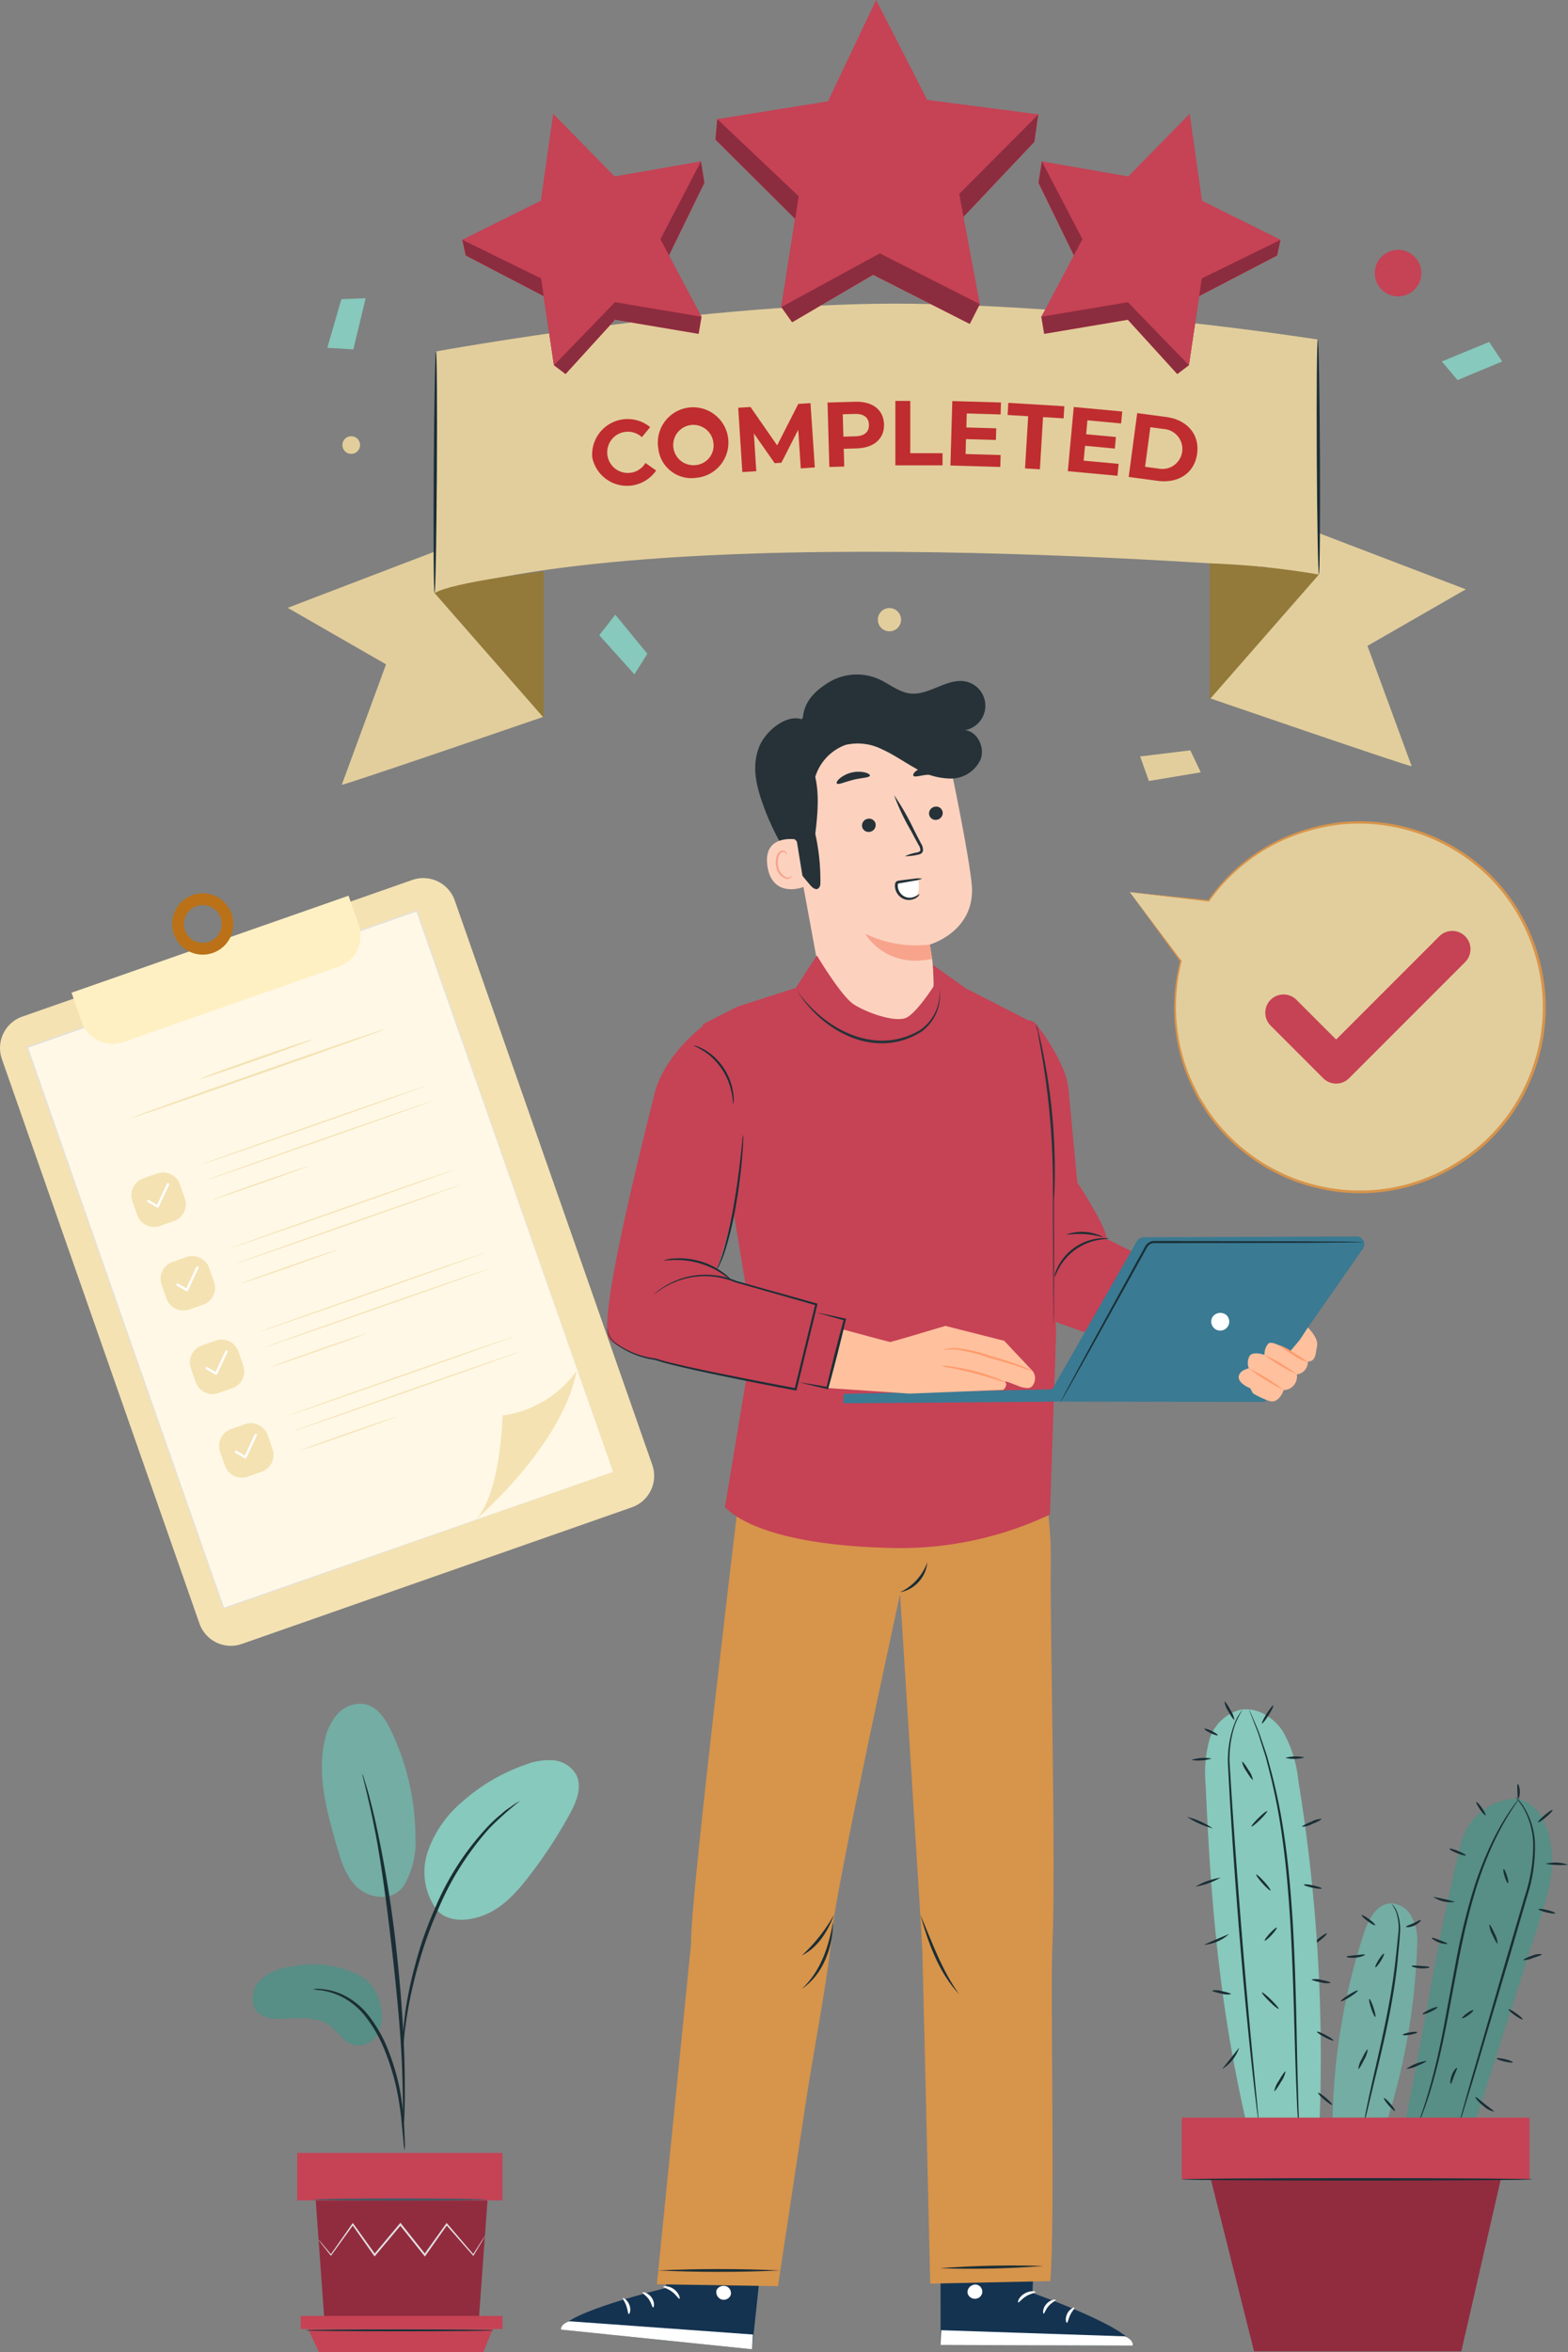 <svg id="Component_1_1" data-name="Component 1 – 1" xmlns="http://www.w3.org/2000/svg" xmlns:xlink="http://www.w3.org/1999/xlink" width="223.5" height="335.094" viewBox="0 0 223.5 335.094">
  <rect x="0" y="0" width="223.5" height="335.094" fill="#808080" stroke="none"/>
  <defs>
    <clipPath id="clip-path">
      <rect id="Rectangle_6111" data-name="Rectangle 6111" width="93.243" height="109.376" fill="none"/>
    </clipPath>
    <clipPath id="clip-path-2">
      <rect id="Rectangle_6108" data-name="Rectangle 6108" width="187.5" height="335.094" fill="none"/>
    </clipPath>
    <clipPath id="clip-path-3">
      <rect id="Rectangle_6120" data-name="Rectangle 6120" width="54.909" height="101.081" fill="none"/>
    </clipPath>
  </defs>
  <g id="Group_20417" data-name="Group 20417" transform="translate(0 125.094)">
    <g id="Group_20416" data-name="Group 20416" clip-path="url(#clip-path)">
      <path id="Path_26453" data-name="Path 26453" d="M90.065,89.642,34.476,109.107a4.745,4.745,0,0,1-6.048-2.911L.269,25.782a4.746,4.746,0,0,1,2.911-6.049L58.768.268a4.746,4.746,0,0,1,6.048,2.911L92.975,83.594a4.745,4.745,0,0,1-2.911,6.048" transform="translate(0 0)" fill="#f4e2b3"/>
      <rect id="Rectangle_6109" data-name="Rectangle 6109" width="58.794" height="86.314" transform="translate(4.903 24.498) rotate(-19.299)" fill="#f4e2b3"/>
      <rect id="Rectangle_6110" data-name="Rectangle 6110" width="58.794" height="84.666" transform="translate(3.91 24.113) rotate(-19.299)" fill="#fff8e6"/>
      <path id="Path_26454" data-name="Path 26454" d="M88.676,86.15,60.619,6.268l.1.049L5.239,25.753l-.007,0,.054-.111c10.459,30.016,20.194,57.735,27.966,79.914l-.09-.043L88.676,86.15l-55.467,19.5-.066.023-.023-.066-28-79.9-.028-.082.082-.029.007,0L60.667,6.166l.075-.026.026.075L88.676,86.15" transform="translate(-1.294 -1.56)" fill="#e1e1e1"/>
      <path id="Path_26455" data-name="Path 26455" d="M90.758,115.4s12.358-10.421,14.5-21.276a15.7,15.7,0,0,1-10.564,6.36s-.248,11.4-3.935,14.915" transform="translate(-23.06 -23.914)" fill="#f4e2b3"/>
      <path id="Path_26456" data-name="Path 26456" d="M31.154,63.153l-1.969.69a2.551,2.551,0,0,1-3.25-1.564l-.689-1.969a2.55,2.55,0,0,1,1.563-3.25l1.97-.69a2.55,2.55,0,0,1,3.249,1.564l.69,1.97a2.55,2.55,0,0,1-1.564,3.249" transform="translate(-6.378 -14.286)" fill="#f4e2b3"/>
      <path id="Path_26457" data-name="Path 26457" d="M29.661,61.743h-.005a.166.166,0,0,1-.134-.015l-1.338-.776a.167.167,0,1,1,.169-.289l1.179.684,1.414-3.023a.168.168,0,0,1,.3.142l-1.491,3.188a.168.168,0,0,1-.1.087" transform="translate(-7.14 -14.795)" fill="#fff"/>
      <path id="Path_26458" data-name="Path 26458" d="M70.58,39.617c.016.046-7.191,2.61-16.094,5.728s-16.137,5.609-16.153,5.564,7.189-2.609,16.1-5.729,16.136-5.609,16.151-5.563" transform="translate(-9.74 -10.066)" fill="#f4e2b3"/>
      <path id="Path_26459" data-name="Path 26459" d="M54.249,55.028a3.552,3.552,0,0,1-.523.219l-1.446.536c-1.224.445-2.92,1.05-4.795,1.706s-3.578,1.243-4.813,1.658l-1.465.484a3.517,3.517,0,0,1-.545.154,3.474,3.474,0,0,1,.522-.219l1.447-.536c1.224-.445,2.919-1.05,4.8-1.706S51,56.082,52.239,55.666l1.465-.483a3.5,3.5,0,0,1,.545-.155" transform="translate(-10.332 -13.981)" fill="#f4e2b3"/>
      <path id="Path_26460" data-name="Path 26460" d="M71.612,42.564c.016.046-7.191,2.61-16.094,5.728S39.381,53.9,39.365,53.856s7.189-2.609,16.1-5.728S71.6,42.518,71.612,42.564" transform="translate(-10.002 -10.814)" fill="#f4e2b3"/>
      <path id="Path_26461" data-name="Path 26461" d="M36.744,79.115l-1.969.69a2.551,2.551,0,0,1-3.25-1.564l-.69-1.97A2.55,2.55,0,0,1,32.4,73.022l1.97-.69A2.55,2.55,0,0,1,37.618,73.9l.69,1.97a2.55,2.55,0,0,1-1.564,3.249" transform="translate(-7.798 -18.341)" fill="#f4e2b3"/>
      <path id="Path_26462" data-name="Path 26462" d="M35.25,77.7h-.005a.166.166,0,0,1-.134-.015l-1.338-.776a.167.167,0,0,1,.169-.289l1.179.684,1.414-3.022a.168.168,0,1,1,.3.142l-1.491,3.188a.168.168,0,0,1-.1.087" transform="translate(-8.56 -18.85)" fill="#fff"/>
      <path id="Path_26463" data-name="Path 26463" d="M76.17,55.578c.016.046-7.191,2.61-16.094,5.728S43.939,66.915,43.923,66.87s7.189-2.609,16.1-5.729,16.136-5.609,16.151-5.563" transform="translate(-11.16 -14.121)" fill="#f4e2b3"/>
      <path id="Path_26464" data-name="Path 26464" d="M59.838,70.989a3.551,3.551,0,0,1-.523.219l-1.446.536c-1.224.445-2.92,1.05-4.795,1.706s-3.578,1.243-4.813,1.658l-1.465.484a3.412,3.412,0,0,1-.545.154,3.474,3.474,0,0,1,.522-.219l1.447-.536c1.224-.445,2.919-1.05,4.8-1.706s3.577-1.243,4.811-1.658l1.465-.483a3.612,3.612,0,0,1,.545-.155" transform="translate(-11.752 -18.036)" fill="#f4e2b3"/>
      <path id="Path_26465" data-name="Path 26465" d="M77.2,58.526c.016.046-7.191,2.61-16.094,5.728s-16.137,5.609-16.153,5.564,7.189-2.609,16.1-5.729S77.186,58.48,77.2,58.526" transform="translate(-11.422 -14.87)" fill="#f4e2b3"/>
      <path id="Path_26466" data-name="Path 26466" d="M42.333,95.076l-1.969.69a2.551,2.551,0,0,1-3.25-1.564l-.689-1.969a2.55,2.55,0,0,1,1.563-3.25l1.97-.69a2.55,2.55,0,0,1,3.249,1.564l.69,1.97a2.55,2.55,0,0,1-1.564,3.249" transform="translate(-9.218 -22.397)" fill="#f4e2b3"/>
      <path id="Path_26467" data-name="Path 26467" d="M40.84,93.666h-.005a.166.166,0,0,1-.134-.015l-1.338-.776a.167.167,0,0,1,.169-.289l1.179.684,1.414-3.023a.168.168,0,0,1,.3.142l-1.491,3.188a.168.168,0,0,1-.1.087" transform="translate(-9.98 -22.906)" fill="#fff"/>
      <path id="Path_26468" data-name="Path 26468" d="M81.759,71.54c.016.046-7.191,2.61-16.094,5.728s-16.137,5.609-16.153,5.564,7.189-2.609,16.1-5.729,16.136-5.609,16.151-5.563" transform="translate(-12.58 -18.177)" fill="#f4e2b3"/>
      <path id="Path_26469" data-name="Path 26469" d="M65.427,86.951a3.551,3.551,0,0,1-.523.219l-1.446.536c-1.224.445-2.92,1.05-4.795,1.706s-3.578,1.243-4.813,1.658l-1.465.484a3.519,3.519,0,0,1-.545.154,3.473,3.473,0,0,1,.522-.219l1.447-.536c1.224-.445,2.919-1.05,4.8-1.706S62.182,88,63.417,87.589l1.465-.483a3.5,3.5,0,0,1,.545-.155" transform="translate(-13.172 -22.092)" fill="#f4e2b3"/>
      <path id="Path_26470" data-name="Path 26470" d="M82.791,74.487c.016.046-7.191,2.61-16.094,5.728S50.56,85.824,50.544,85.779s7.189-2.609,16.1-5.728,16.136-5.609,16.151-5.564" transform="translate(-12.842 -18.925)" fill="#f4e2b3"/>
      <path id="Path_26471" data-name="Path 26471" d="M47.923,111.039l-1.971.69a2.55,2.55,0,0,1-3.249-1.564l-.689-1.97a2.55,2.55,0,0,1,1.564-3.249l1.969-.689a2.549,2.549,0,0,1,3.249,1.563l.69,1.97a2.55,2.55,0,0,1-1.563,3.249" transform="translate(-10.638 -26.453)" fill="#f4e2b3"/>
      <path id="Path_26472" data-name="Path 26472" d="M46.429,109.628h-.005a.166.166,0,0,1-.134-.015l-1.338-.776a.167.167,0,0,1,.169-.289l1.179.684,1.414-3.023a.168.168,0,0,1,.3.142l-1.491,3.188a.168.168,0,0,1-.1.087" transform="translate(-11.4 -26.961)" fill="#fff"/>
      <path id="Path_26473" data-name="Path 26473" d="M87.348,87.5c.016.046-7.191,2.61-16.094,5.728S55.117,98.838,55.1,98.793s7.189-2.609,16.1-5.729S87.332,87.455,87.348,87.5" transform="translate(-14 -22.232)" fill="#f4e2b3"/>
      <path id="Path_26474" data-name="Path 26474" d="M71.017,102.912a3.551,3.551,0,0,1-.523.219l-1.446.536c-1.224.445-2.92,1.05-4.795,1.706s-3.578,1.243-4.813,1.658l-1.465.484a3.411,3.411,0,0,1-.545.154,3.474,3.474,0,0,1,.522-.219l1.447-.536c1.224-.445,2.919-1.05,4.8-1.706s3.577-1.243,4.811-1.658l1.465-.483a3.611,3.611,0,0,1,.545-.155" transform="translate(-14.592 -26.147)" fill="#f4e2b3"/>
      <path id="Path_26475" data-name="Path 26475" d="M88.38,90.449c.016.046-7.191,2.61-16.094,5.728s-16.137,5.609-16.153,5.564,7.189-2.609,16.1-5.729S88.364,90.4,88.38,90.449" transform="translate(-14.262 -22.981)" fill="#f4e2b3"/>
      <path id="Path_26476" data-name="Path 26476" d="M13.667,17.183l1.465,4.183a4.656,4.656,0,0,0,5.934,2.855L51.757,13.475a4.657,4.657,0,0,0,2.856-5.934L53.152,3.366Z" transform="translate(-3.472 -0.855)" fill="#fff0c3"/>
      <path id="Path_26477" data-name="Path 26477" d="M38.7,11.4a4.366,4.366,0,1,1,2.678-5.564A4.371,4.371,0,0,1,38.7,11.4M36.371,4.735A2.691,2.691,0,1,0,39.8,6.386a2.694,2.694,0,0,0-3.43-1.651" transform="translate(-8.358 -0.739)" fill="#ba7118"/>
      <path id="Path_26478" data-name="Path 26478" d="M61.223,28.834c.028.08-8.065,2.986-18.074,6.49S25,41.608,24.973,41.528s8.063-2.985,18.075-6.491,18.147-6.282,18.174-6.2" transform="translate(-6.345 -7.326)" fill="#f4e2b3"/>
      <path id="Path_26479" data-name="Path 26479" d="M54.22,30.829c.028.08-3.535,1.4-7.956,2.948s-8.03,2.739-8.057,2.66,3.533-1.4,7.957-2.948,8.029-2.74,8.057-2.66" transform="translate(-9.708 -7.832)" fill="#f4e2b3"/>
    </g>
  </g>
  <g id="Group_20415" data-name="Group 20415" transform="translate(36)">
    <g id="Group_20414" data-name="Group 20414" clip-path="url(#clip-path-2)">
      <path id="Path_26291" data-name="Path 26291" d="M15.008,352.892a15.157,15.157,0,0,0-9.4-1.143,7.813,7.813,0,0,0-4.645,2.074C-.2,355.1-.42,357.359.913,358.46a4.449,4.449,0,0,0,2.929.743c2.485-.029,5.244-.467,7.229,1.029,1.133.854,1.887,2.272,3.242,2.691a3.2,3.2,0,0,0,3.523-1.567,5.472,5.472,0,0,0,.4-4.039,6.167,6.167,0,0,0-3.226-4.425" transform="translate(0 -71.601)" fill="#578e85"/>
      <path id="Path_26292" data-name="Path 26292" d="M24.089,330.732c-1.749,2.5-5.147,1.671-6.724.147s-2.242-3.735-2.848-5.842c-1.385-4.814-2.781-9.865-1.752-14.767a8.205,8.205,0,0,1,1.886-4.015,4.286,4.286,0,0,1,4.062-1.352c1.714.453,2.778,2.132,3.548,3.728a35.207,35.207,0,0,1,3.479,15.107,12.213,12.213,0,0,1-1.652,6.994" transform="translate(-2.528 -62.089)" fill="#73ada3"/>
      <path id="Path_26293" data-name="Path 26293" d="M32.636,336.371a9.088,9.088,0,0,1-1.414-8.363,16.122,16.122,0,0,1,4.954-7.186,26.675,26.675,0,0,1,8.87-5.233,9.465,9.465,0,0,1,3.989-.678,4.187,4.187,0,0,1,3.348,2.025c.933,1.781.038,3.94-.929,5.7a67.573,67.573,0,0,1-5.826,8.871c-1.746,2.252-3.747,4.472-6.408,5.49s-5.426.9-6.836-.948" transform="translate(-6.272 -64.145)" fill="#87c9bc"/>
      <path id="Path_26294" data-name="Path 26294" d="M23.887,378.807a5.457,5.457,0,0,1-.158-1.135c-.08-.827-.182-1.863-.3-3.1a44.863,44.863,0,0,0-.7-4.543,35.132,35.132,0,0,0-1.652-5.362,19.735,19.735,0,0,0-2.738-4.852,10.217,10.217,0,0,0-3.461-2.878,9.677,9.677,0,0,0-2.915-.908,5.483,5.483,0,0,1-1.13-.163,5.262,5.262,0,0,1,1.15-.018,8.827,8.827,0,0,1,3.04.792,10.2,10.2,0,0,1,3.651,2.9,19.307,19.307,0,0,1,2.839,4.95,32.747,32.747,0,0,1,1.64,5.45,38.463,38.463,0,0,1,.6,4.6c.1,1.315.135,2.38.154,3.117a5.293,5.293,0,0,1-.024,1.146" transform="translate(-2.207 -72.488)" fill="#1a2e35"/>
      <path id="Path_26295" data-name="Path 26295" d="M25.474,368.592a2.2,2.2,0,0,1-.03-.527c0-.395,0-.893,0-1.506,0-1.307,0-3.2-.067-5.533-.116-4.671-.518-9.7-1.294-16.785-.737-6.664-1.724-14.42-2.765-19.462-.224-1.147-.448-2.179-.661-3.082s-.375-1.687-.541-2.318c-.142-.595-.26-1.08-.351-1.464a2.182,2.182,0,0,1-.092-.519,2.337,2.337,0,0,1,.182.494l.437,1.443c.194.626.393,1.4.62,2.3s.484,1.929.729,3.074a170.884,170.884,0,0,1,2.906,18.059c.778,7.1,1.128,13.569,1.159,18.251.028,2.341-.021,4.237-.081,5.545-.037.612-.068,1.11-.092,1.5a2.371,2.371,0,0,1-.064.523" transform="translate(-4.007 -64.657)" fill="#1a2e35"/>
      <path id="Path_26296" data-name="Path 26296" d="M26.913,357.1a9.946,9.946,0,0,1,.011-1.573c.058-1.011.2-2.472.482-4.263a56.192,56.192,0,0,1,1.386-6.209,51.021,51.021,0,0,1,2.6-7.348,39.139,39.139,0,0,1,7.626-11.873,19.239,19.239,0,0,1,1.794-1.667c.276-.233.518-.465.766-.649l.7-.48a9.944,9.944,0,0,1,1.325-.847,46.71,46.71,0,0,0-4.341,3.872,41.247,41.247,0,0,0-7.436,11.831,58.05,58.05,0,0,0-2.611,7.28,63.162,63.162,0,0,0-1.475,6.147c-.325,1.772-.513,3.219-.627,4.22a10.164,10.164,0,0,1-.193,1.558" transform="translate(-5.478 -65.632)" fill="#1a2e35"/>
      <path id="Path_26297" data-name="Path 26297" d="M35.791,393.656l-1.249,17.122h-22L11.3,393.656Z" transform="translate(-2.301 -80.192)" fill="#912c3f"/>
      <rect id="Rectangle_6106" data-name="Rectangle 6106" width="29.244" height="6.749" transform="translate(6.37 306.716)" fill="#c64255"/>
      <path id="Path_26298" data-name="Path 26298" d="M37.368,414.335v1.87H8.607v-1.87Z" transform="translate(-1.753 -84.404)" fill="#c64255"/>
      <path id="Path_26299" data-name="Path 26299" d="M34.914,419.977l1.347-3.293H9.922l1.572,3.293Z" transform="translate(-2.021 -84.883)" fill="#c64255"/>
      <path id="Path_26300" data-name="Path 26300" d="M11.809,400.069a.731.731,0,0,0,.1.157l.328.436,1.282,1.64.057.073.055-.076,3.149-4.354H16.6l3.1,4.388.1.138.109-.129,3.676-4.373-.212,0,.2.254,3.286,4.121.11.137.1-.143,3.1-4.388-.18.009,3.818,4.351.068.077.051-.087c.5-.846.905-1.52,1.2-2.009l.307-.535a.864.864,0,0,0,.094-.191.912.912,0,0,0-.128.17l-.339.515L33.8,402.219l.119-.01-3.757-4.4-.095-.111-.086.12-3.129,4.368.21-.006-3.278-4.126-.2-.254-.1-.131-.108.129-3.666,4.382.206.008c-1.132-1.577-2.185-3.047-3.13-4.367l-.092-.127-.09.127-3.082,4.4.112,0-1.333-1.6-.357-.413a.743.743,0,0,0-.132-.133" transform="translate(-2.406 -81.008)" fill="#e1e1e1"/>
      <path id="Path_26301" data-name="Path 26301" d="M10.911,393.479c0,.076,5.511.137,12.308.137s12.31-.061,12.31-.137-5.51-.137-12.31-.137-12.308.061-12.308.137" transform="translate(-2.223 -80.128)" fill="#375a64"/>
      <path id="Path_26302" data-name="Path 26302" d="M9.516,416.881c0,.076,5.99.137,13.377.137s13.378-.061,13.378-.137-5.989-.137-13.378-.137-13.377.061-13.377.137" transform="translate(-1.939 -84.895)" fill="#1a2e35"/>
      <path id="Path_26303" data-name="Path 26303" d="M189.763,347.519c.061.075.562-.227,1.121-.674s.964-.871.9-.947-.562.227-1.121.674-.964.872-.9.947" transform="translate(-38.655 -70.461)" fill="#1a2e35"/>
      <path id="Path_26304" data-name="Path 26304" d="M170.593,316.554a17.64,17.64,0,0,1,.52-6.338,6.247,6.247,0,0,1,4.321-4.317c2.383-.494,4.825,1.011,6.16,3.045a17.556,17.556,0,0,1,2.189,6.906,243.9,243.9,0,0,1,2.989,50.128l-9.751,1.368c-4.283-17.5-5.65-32.794-6.428-50.792" transform="translate(-34.74 -62.295)" fill="#87c9bc"/>
      <path id="Path_26305" data-name="Path 26305" d="M178.387,305.829a.565.565,0,0,0,.044.155l.162.442q.238.619.65,1.685c.135.367.316.764.462,1.218s.3.949.473,1.477l.547,1.7q.239.916.5,1.933a84.8,84.8,0,0,1,1.883,9.65c.528,3.667.874,7.729,1.146,12,.5,8.543.577,16.3.8,21.908.1,2.8.2,5.073.307,6.639q.078,1.141.123,1.8c.017.188.029.342.041.468a.577.577,0,0,0,.025.158.532.532,0,0,0,.01-.161c0-.127,0-.281-.006-.47q-.02-.663-.057-1.806c-.066-1.567-.124-3.836-.2-6.64-.157-5.607-.2-13.363-.7-21.92-.272-4.274-.629-8.345-1.176-12.021a80.669,80.669,0,0,0-1.963-9.669q-.278-1.014-.53-1.933-.3-.9-.574-1.694t-.5-1.472c-.155-.452-.346-.847-.492-1.211l-.711-1.663-.193-.428a.56.56,0,0,0-.076-.141" transform="translate(-36.339 -62.3)" fill="#1a2e35"/>
      <path id="Path_26306" data-name="Path 26306" d="M176.715,305.836a6.974,6.974,0,0,0-1.191,2.018,14.924,14.924,0,0,0-.889,6.307c.26,5.389.741,12.813,1.383,21.011s1.359,15.61,1.935,20.968c.287,2.679.537,4.845.72,6.341q.14,1.085.221,1.72c.027.179.049.326.066.447a.505.505,0,0,0,.035.151.556.556,0,0,0,0-.155c-.009-.122-.019-.27-.032-.45q-.057-.638-.156-1.729c-.147-1.53-.355-3.693-.61-6.35-.513-5.362-1.188-12.774-1.833-20.97s-1.163-15.621-1.484-20.992a15.264,15.264,0,0,1,.769-6.249,13.119,13.119,0,0,1,1.065-2.068" transform="translate(-35.571 -62.302)" fill="#1a2e35"/>
      <path id="Path_26307" data-name="Path 26307" d="M168.762,337.2a10.453,10.453,0,0,0,3.579-1.284,10.453,10.453,0,0,0-3.579,1.284" transform="translate(-34.378 -68.424)" fill="#1a2e35"/>
      <path id="Path_26308" data-name="Path 26308" d="M167.287,325.045a11.605,11.605,0,0,0,3.658,1.637,11.605,11.605,0,0,0-3.658-1.637" transform="translate(-34.078 -66.212)" fill="#1a2e35"/>
      <path id="Path_26309" data-name="Path 26309" d="M168.051,314.786a6.09,6.09,0,0,0,2.883-.2,6.087,6.087,0,0,0-2.883.2" transform="translate(-34.234 -64.064)" fill="#1a2e35"/>
      <path id="Path_26310" data-name="Path 26310" d="M180.685,307.68c.081.051.509-.481.954-1.188s.74-1.323.659-1.374-.509.481-.954,1.189-.74,1.323-.659,1.374" transform="translate(-36.805 -62.155)" fill="#1a2e35"/>
      <path id="Path_26311" data-name="Path 26311" d="M184.864,314.442a5.558,5.558,0,0,0,2.762-.059,5.559,5.559,0,0,0-2.762.059" transform="translate(-37.659 -64.013)" fill="#1a2e35"/>
      <path id="Path_26312" data-name="Path 26312" d="M187.863,326.526a3.385,3.385,0,0,0,1.456-.4c.769-.311,1.363-.634,1.327-.723a3.392,3.392,0,0,0-1.458.4c-.768.31-1.362.634-1.326.723" transform="translate(-38.269 -66.283)" fill="#1a2e35"/>
      <path id="Path_26313" data-name="Path 26313" d="M188.183,337.171c-.02.094.536.291,1.241.438s1.292.192,1.312.1-.536-.291-1.241-.439-1.292-.191-1.312-.1" transform="translate(-38.335 -68.675)" fill="#1a2e35"/>
      <path id="Path_26314" data-name="Path 26314" d="M189.593,354.123c-.017.095.573.28,1.317.413a2.849,2.849,0,0,0,1.379.07c.017-.095-.573-.279-1.318-.413a2.847,2.847,0,0,0-1.378-.07" transform="translate(-38.622 -72.127)" fill="#1a2e35"/>
      <path id="Path_26315" data-name="Path 26315" d="M190.53,363.49c-.045.085.447.433,1.1.778s1.217.555,1.261.47-.447-.433-1.1-.778-1.216-.555-1.261-.47" transform="translate(-38.812 -74.043)" fill="#1a2e35"/>
      <path id="Path_26316" data-name="Path 26316" d="M182.885,373.4c.084.048.512-.544.957-1.321a3.935,3.935,0,0,0,.655-1.495c-.084-.048-.512.544-.958,1.321a3.941,3.941,0,0,0-.655,1.495" transform="translate(-37.253 -75.49)" fill="#1a2e35"/>
      <path id="Path_26317" data-name="Path 26317" d="M180.682,356.463c-.068.069.41.647,1.066,1.29s1.242,1.109,1.31,1.041-.41-.646-1.066-1.289-1.242-1.109-1.31-1.042" transform="translate(-36.806 -72.614)" fill="#1a2e35"/>
      <path id="Path_26318" data-name="Path 26318" d="M181.17,346.726c.071.065.514-.3.989-.811s.8-.983.733-1.048-.513.3-.989.811-.8.983-.733,1.048" transform="translate(-36.904 -70.251)" fill="#1a2e35"/>
      <path id="Path_26319" data-name="Path 26319" d="M179.654,335.368c-.072.065.326.625.889,1.253s1.077,1.085,1.148,1.021-.326-.625-.889-1.253-1.077-1.085-1.148-1.02" transform="translate(-36.596 -68.317)" fill="#1a2e35"/>
      <path id="Path_26320" data-name="Path 26320" d="M178.8,326.218c.068.068.623-.368,1.24-.975s1.064-1.154,1-1.222-.623.367-1.24.974-1.064,1.155-1,1.223" transform="translate(-36.422 -66.005)" fill="#1a2e35"/>
      <path id="Path_26321" data-name="Path 26321" d="M177.122,315.171a3.4,3.4,0,0,0,.623,1.384c.427.715.839,1.255.921,1.206a3.409,3.409,0,0,0-.622-1.384c-.427-.715-.839-1.255-.922-1.206" transform="translate(-36.079 -64.203)" fill="#1a2e35"/>
      <path id="Path_26322" data-name="Path 26322" d="M173.968,304.413a3.3,3.3,0,0,0,.55,1.385c.389.719.773,1.265.858,1.22a3.292,3.292,0,0,0-.551-1.386c-.389-.72-.772-1.265-.857-1.22" transform="translate(-35.436 -62.012)" fill="#1a2e35"/>
      <path id="Path_26323" data-name="Path 26323" d="M170.392,309.293c-.041.087.349.36.871.61s.98.382,1.022.3-.349-.359-.871-.61-.98-.382-1.022-.3" transform="translate(-34.71 -63.001)" fill="#1a2e35"/>
      <path id="Path_26324" data-name="Path 26324" d="M170.308,347.547a5.951,5.951,0,0,0,3.561-1.519,74.907,74.907,0,0,0-3.561,1.519" transform="translate(-34.693 -70.487)" fill="#1a2e35"/>
      <path id="Path_26325" data-name="Path 26325" d="M171.77,356.108c-.018.1.569.287,1.311.431a2.846,2.846,0,0,0,1.378.088c.018-.093-.569-.287-1.312-.43a2.86,2.86,0,0,0-1.378-.088" transform="translate(-34.991 -72.532)" fill="#1a2e35"/>
      <path id="Path_26326" data-name="Path 26326" d="M173.567,369.373a5.52,5.52,0,0,0,2.416-3.047,372.931,372.931,0,0,1-2.416,3.047" transform="translate(-35.356 -74.624)" fill="#1a2e35"/>
      <path id="Path_26327" data-name="Path 26327" d="M192.74,376.131c.063-.073-.334-.514-.885-.986s-1.049-.795-1.112-.721.334.514.885.986,1.049.795,1.112.721" transform="translate(-38.855 -76.272)" fill="#1a2e35"/>
      <path id="Path_26328" data-name="Path 26328" d="M197.769,344.839c.635-1.982,1.826-4.292,3.907-4.322a3.459,3.459,0,0,1,2.926,1.958,7.227,7.227,0,0,1,.791,3.587,93.507,93.507,0,0,1-4.472,25.973h-7.614a90.471,90.471,0,0,1,4.463-27.2" transform="translate(-39.378 -69.367)" fill="#73ada3"/>
      <path id="Path_26329" data-name="Path 26329" d="M214.106,328.546a8.463,8.463,0,0,1,7.926-6.769c3.365.59,4.67,3.9,5.07,7.3s-.654,6.771-1.695,10.025q-5.011,15.672-10.022,31.346l-9.471-1.034c3-14,4.719-26.975,8.191-40.864" transform="translate(-41.947 -65.549)" fill="#578e85"/>
      <path id="Path_26330" data-name="Path 26330" d="M202.815,340.517a8.018,8.018,0,0,1,.645,1.077,7.107,7.107,0,0,1,.356,3.366c-.147,1.448-.313,3.191-.555,5.1s-.593,4.009-1.021,6.2c-.861,4.374-1.831,8.3-2.446,11.16-.312,1.429-.547,2.59-.7,3.4-.063.37-.115.677-.159.929a1.157,1.157,0,0,0-.032.328,1.183,1.183,0,0,0,.1-.315c.061-.248.134-.55.223-.915.2-.848.473-1.986.8-3.368.677-2.844,1.685-6.76,2.548-11.148.429-2.193.766-4.3,1-6.222.121-.961.2-1.878.279-2.737s.162-1.651.2-2.386a6.916,6.916,0,0,0-.479-3.439,3.017,3.017,0,0,0-.768-1.021" transform="translate(-40.518 -69.367)" fill="#1a2e35"/>
      <path id="Path_26331" data-name="Path 26331" d="M223.925,321.439a12.745,12.745,0,0,1,1.144,1.538,10.8,10.8,0,0,1,1.442,4.956,22.9,22.9,0,0,1-1.172,7.625c-.831,2.819-1.744,5.912-2.7,9.159-1.889,6.493-3.6,12.368-4.848,16.664-.6,2.109-1.083,3.829-1.431,5.061q-.232.86-.372,1.381a2.7,2.7,0,0,0-.108.488,2.568,2.568,0,0,0,.174-.468l.435-1.362,1.538-5.029c1.275-4.29,3.019-10.154,4.946-16.635l2.677-9.17a22.663,22.663,0,0,0,1.109-7.73,10.628,10.628,0,0,0-1.573-5.012,5.855,5.855,0,0,0-1.26-1.466" transform="translate(-43.976 -65.48)" fill="#1a2e35"/>
      <path id="Path_26332" data-name="Path 26332" d="M208.509,368.378a2.671,2.671,0,0,0,.214-.454c.124-.3.326-.746.539-1.332.452-1.164,1.03-2.879,1.629-5.03s1.194-4.744,1.765-7.639c.549-2.9,1.151-6.081,1.784-9.422.659-3.335,1.392-6.49,2.243-9.305a51.811,51.811,0,0,1,2.762-7.3A38.742,38.742,0,0,1,222,323.3c.326-.531.622-.914.8-1.191a2.725,2.725,0,0,0,.265-.426,2.667,2.667,0,0,0-.322.385c-.2.264-.51.635-.854,1.157a34.48,34.48,0,0,0-2.663,4.57,49.545,49.545,0,0,0-2.847,7.312,93.612,93.612,0,0,0-2.277,9.331c-.623,3.343-1.217,6.526-1.757,9.428s-1.119,5.484-1.688,7.636-1.107,3.872-1.519,5.048c-.193.592-.374,1.041-.478,1.353a2.748,2.748,0,0,0-.148.479" transform="translate(-42.475 -65.529)" fill="#1a2e35"/>
      <path id="Path_26333" data-name="Path 26333" d="M230.183,341.554c-.023.094.492.3,1.151.459s1.21.213,1.233.12-.492-.3-1.151-.459-1.21-.213-1.233-.12" transform="translate(-46.89 -69.569)" fill="#1a2e35"/>
      <path id="Path_26334" data-name="Path 26334" d="M231.443,333.4a11.738,11.738,0,0,0,3.2.126,5.511,5.511,0,0,0-3.2-.126" transform="translate(-47.147 -67.88)" fill="#1a2e35"/>
      <path id="Path_26335" data-name="Path 26335" d="M230.1,325.58c.062.073.577-.261,1.149-.746s.987-.939.924-1.013-.577.261-1.149.747-.986.939-.924,1.012" transform="translate(-46.873 -65.964)" fill="#1a2e35"/>
      <path id="Path_26336" data-name="Path 26336" d="M226.457,319.169c-.1.021-.069.482-.055,1.039s.018,1.018.115,1.034.252-.448.233-1.044-.2-1.051-.293-1.029" transform="translate(-46.117 -65.018)" fill="#1a2e35"/>
      <path id="Path_26337" data-name="Path 26337" d="M219.055,322.4c-.079.055.153.522.517,1.042s.724.9.8.842-.153-.522-.517-1.042-.724-.9-.8-.842" transform="translate(-44.621 -65.675)" fill="#1a2e35"/>
      <path id="Path_26338" data-name="Path 26338" d="M214.248,330.756c-.037.089.454.373,1.1.635s1.19.4,1.226.312-.454-.373-1.095-.635-1.19-.4-1.227-.312" transform="translate(-43.644 -67.373)" fill="#1a2e35"/>
      <path id="Path_26339" data-name="Path 26339" d="M211.328,339.357a4.372,4.372,0,0,0,3.139.712,31.054,31.054,0,0,0-3.139-.712" transform="translate(-43.049 -69.126)" fill="#1a2e35"/>
      <path id="Path_26340" data-name="Path 26340" d="M224.559,336.406c.092-.029.025-.5-.149-1.057s-.389-.982-.481-.953-.025.5.149,1.057.389.981.481.952" transform="translate(-45.608 -68.12)" fill="#1a2e35"/>
      <path id="Path_26341" data-name="Path 26341" d="M222.555,347.025a3.276,3.276,0,0,0-.428-1.424c-.325-.748-.659-1.323-.748-1.284a3.279,3.279,0,0,0,.428,1.424c.325.748.659,1.323.748,1.284" transform="translate(-45.093 -70.14)" fill="#1a2e35"/>
      <path id="Path_26342" data-name="Path 26342" d="M227.48,350.452a3.44,3.44,0,0,0,1.364-.3c.726-.229,1.312-.436,1.292-.531a2.557,2.557,0,0,0-1.4.2c-.743.232-1.3.545-1.26.632" transform="translate(-46.34 -71.213)" fill="#1a2e35"/>
      <path id="Path_26343" data-name="Path 26343" d="M224.817,359.475c-.056.078.35.463.906.861s1.053.655,1.109.577-.35-.464-.907-.861-1.053-.655-1.108-.577" transform="translate(-45.796 -73.226)" fill="#1a2e35"/>
      <path id="Path_26344" data-name="Path 26344" d="M222.682,368.244c-.023.093.479.3,1.121.452s1.18.207,1.2.113-.479-.3-1.121-.452-1.18-.206-1.2-.113" transform="translate(-45.362 -75.006)" fill="#1a2e35"/>
      <path id="Path_26345" data-name="Path 26345" d="M211.092,346.692c-.049.08.381.423,1.006.657s1.173.263,1.19.17-.474-.271-1.067-.5-1.079-.416-1.128-.331" transform="translate(-43.001 -70.62)" fill="#1a2e35"/>
      <path id="Path_26346" data-name="Path 26346" d="M209.437,360.089c.04.087.552-.068,1.141-.345s1.034-.573.994-.66-.552.067-1.142.345-1.034.573-.993.66" transform="translate(-42.664 -73.144)" fill="#1a2e35"/>
      <path id="Path_26347" data-name="Path 26347" d="M206.514,369.828a3.606,3.606,0,0,0,1.508-.4c.8-.313,1.416-.639,1.381-.729a6.985,6.985,0,0,0-2.889,1.132" transform="translate(-42.069 -75.102)" fill="#1a2e35"/>
      <path id="Path_26348" data-name="Path 26348" d="M221.537,377.248c.047-.088-.574-.5-1.292-1.072s-1.272-1.068-1.347-1,.384.69,1.132,1.275a3.124,3.124,0,0,0,1.507.8" transform="translate(-44.59 -76.426)" fill="#1a2e35"/>
      <path id="Path_26349" data-name="Path 26349" d="M214.471,372.231c.1.011.233-.511.471-1.119s.485-1.087.4-1.144-.477.362-.729,1.018-.238,1.237-.146,1.245" transform="translate(-43.677 -75.365)" fill="#1a2e35"/>
      <path id="Path_26350" data-name="Path 26350" d="M216.534,360.765c.055.078.453-.112.887-.423s.74-.627.685-.706-.455.111-.888.423-.741.627-.684.706" transform="translate(-44.109 -73.258)" fill="#1a2e35"/>
      <path id="Path_26351" data-name="Path 26351" d="M198.523,342.637c-.057.077.33.46.865.854s1.014.651,1.071.573-.33-.459-.865-.854-1.014-.651-1.071-.574" transform="translate(-40.44 -69.796)" fill="#1a2e35"/>
      <path id="Path_26352" data-name="Path 26352" d="M195.81,349.978c-.009.093.6.221,1.347.138s1.315-.333,1.286-.422-.61,0-1.323.076-1.3.11-1.31.209" transform="translate(-39.888 -71.228)" fill="#1a2e35"/>
      <path id="Path_26353" data-name="Path 26353" d="M207.478,351.711c-.021.092.541.293,1.265.34s1.308-.076,1.3-.169-.579-.131-1.276-.178-1.268-.089-1.288.007" transform="translate(-42.265 -71.635)" fill="#1a2e35"/>
      <path id="Path_26354" data-name="Path 26354" d="M206.475,344.459c.007.092.574.108,1.194-.18s.98-.724.915-.789-.494.216-1.061.472-1.061.4-1.049.5" transform="translate(-42.061 -69.97)" fill="#1a2e35"/>
      <path id="Path_26355" data-name="Path 26355" d="M194.807,357.636c.051.081.632-.192,1.3-.611s1.163-.824,1.112-.905-.632.192-1.3.611-1.163.824-1.112.905" transform="translate(-39.683 -72.542)" fill="#1a2e35"/>
      <path id="Path_26356" data-name="Path 26356" d="M213.153,387.7l-6.028,26.254H177.582L170.987,387.7Z" transform="translate(-34.832 -78.978)" fill="#912c3f"/>
      <rect id="Rectangle_6107" data-name="Rectangle 6107" width="49.57" height="8.786" transform="translate(132.453 301.676)" fill="#c64255"/>
      <path id="Path_26357" data-name="Path 26357" d="M166.372,389.855c0,.1,11.182.174,24.971.174s24.973-.078,24.973-.174-11.179-.174-24.973-.174-24.971.078-24.971.174" transform="translate(-33.892 -79.382)" fill="#1a2e35"/>
      <path id="Path_26358" data-name="Path 26358" d="M200.987,351.466c.081.051.42-.344.756-.882s.543-1.016.461-1.067-.42.344-.756.882-.542,1.015-.461,1.066" transform="translate(-40.94 -71.199)" fill="#1a2e35"/>
      <path id="Path_26359" data-name="Path 26359" d="M200.744,360.188c.092-.03-.025-.627-.26-1.334s-.5-1.255-.59-1.225.025.627.26,1.335.5,1.254.59,1.224" transform="translate(-40.714 -72.853)" fill="#1a2e35"/>
      <path id="Path_26360" data-name="Path 26360" d="M197.926,369.446c.087.041.457-.552.827-1.325a3.6,3.6,0,0,0,.513-1.476c-.087-.041-.457.552-.827,1.325a3.618,3.618,0,0,0-.513,1.476" transform="translate(-40.316 -74.689)" fill="#1a2e35"/>
      <path id="Path_26361" data-name="Path 26361" d="M204.1,377.192c.072-.063-.223-.523-.661-1.027s-.85-.862-.924-.8.223.522.661,1.026.851.862.924.8" transform="translate(-41.252 -76.465)" fill="#1a2e35"/>
      <path id="Path_26362" data-name="Path 26362" d="M205.885,363.936c.017.095.494.09,1.065-.011s1.022-.26,1-.354-.494-.09-1.065.011-1.022.26-1,.354" transform="translate(-41.941 -74.049)" fill="#1a2e35"/>
      <path id="Path_26363" data-name="Path 26363" d="M136.823,393.479l-.575,13.321s14.137,5,14.282,7.47l-27.376-.062-.006-20.8Z" transform="translate(-25.086 -80.142)" fill="#143351"/>
      <path id="Path_26364" data-name="Path 26364" d="M128.669,408.813a1.025,1.025,0,0,1,.268-.081,1.008,1.008,0,0,1,.309,1.992,1.073,1.073,0,0,1-1.253-.738,1.059,1.059,0,0,1,.776-1.2" transform="translate(-26.07 -83.26)" fill="#fff"/>
      <path id="Path_26365" data-name="Path 26365" d="M150.532,419.082c.14-.811-1.072-1.315-1.072-1.315l-26.214-.874-.092,2.1Z" transform="translate(-25.088 -84.925)" fill="#fff"/>
      <path id="Path_26366" data-name="Path 26366" d="M137.937,410.251c-.812.475-1.011,1.209-.889,1.256s.469-.475,1.132-.882,1.335-.464,1.332-.593c.033-.115-.764-.255-1.576.22" transform="translate(-27.911 -83.505)" fill="#fff"/>
      <path id="Path_26367" data-name="Path 26367" d="M141.961,412.056c-.58.663-.464,1.369-.364,1.374s.231-.563.692-1.095,1.014-.744,1.011-.865-.76-.077-1.339.586" transform="translate(-28.828 -83.81)" fill="#fff"/>
      <path id="Path_26368" data-name="Path 26368" d="M146.2,413.9c.274-.571.667-.936.608-1.042s-.69.165-1.034.858-.158,1.3-.037,1.295.189-.54.463-1.111" transform="translate(-29.657 -84.098)" fill="#fff"/>
      <path id="Path_26369" data-name="Path 26369" d="M137.682,405.668c-.914.041-1.5.5-1.417.6s.67-.121,1.427-.166,1.375.127,1.43.012c.076-.094-.526-.489-1.44-.448" transform="translate(-27.757 -82.638)" fill="#263238"/>
      <path id="Path_26370" data-name="Path 26370" d="M136.678,401.5a7.263,7.263,0,0,1-1.326-.479q-.371-.178-.724-.393a1.33,1.33,0,0,1-.3-.222c0-.086-.08-.063,0-.15s.32-.085.608-.013a6.033,6.033,0,0,1,.792.226,5.644,5.644,0,0,1,1.215.654c.647.465.962.838,1.011.815s-.168-.5-.8-1.049a4.681,4.681,0,0,0-1.253-.788,5.009,5.009,0,0,0-.858-.283,1.993,1.993,0,0,0-.509-.068.716.716,0,0,0-.588.291.523.523,0,0,0,.057.671,1.716,1.716,0,0,0,.414.306,6.8,6.8,0,0,0,.781.4,6.565,6.565,0,0,0,1.439.42,2.722,2.722,0,0,0,1.374.007,9.247,9.247,0,0,0-1.331-.344" transform="translate(-27.266 -81.433)" fill="#263238"/>
      <path id="Path_26371" data-name="Path 26371" d="M138.79,400.306a4.361,4.361,0,0,1,.273-1.293,4.245,4.245,0,0,1,.342-.722.977.977,0,0,1,.485-.425c.107-.031.247.2.253.467a2.448,2.448,0,0,1,.016.751,2.931,2.931,0,0,1-.44,1.218,5.575,5.575,0,0,1-.838.948c.015.042.57-.105,1.113-.775a2.954,2.954,0,0,0,.587-1.335,2.737,2.737,0,0,0-.018-.872,1.463,1.463,0,0,0-.132-.476.657.657,0,0,0-.573-.367,1.151,1.151,0,0,0-.88.655,4.285,4.285,0,0,0-.355.787,3.949,3.949,0,0,0-.191,1.435,2,2,0,0,0,.355,1.251,10.428,10.428,0,0,1,0-1.245" transform="translate(-28.199 -80.959)" fill="#263238"/>
      <path id="Path_26372" data-name="Path 26372" d="M71,392.62l-.819,13.312S55.6,409.423,55.2,411.864l27.234,2.8,2.2-20.678Z" transform="translate(-11.244 -79.981)" fill="#143351"/>
      <path id="Path_26373" data-name="Path 26373" d="M84.474,409.049a1.135,1.135,0,0,0-1.42.481,1.107,1.107,0,0,0,.679,1.358,1.08,1.08,0,0,0,1.325-.6,1.058,1.058,0,0,0-.65-1.28" transform="translate(-16.909 -83.31)" fill="#fff"/>
      <path id="Path_26374" data-name="Path 26374" d="M55.2,416.482c-.018-.85,1.212-1.191,1.212-1.191l26.157,1.89-.134,2.1Z" transform="translate(-11.244 -84.599)" fill="#fff"/>
      <path id="Path_26375" data-name="Path 26375" d="M75.076,409.476c.727.557.871,1.3.744,1.336s-.419-.521-1.037-.994-1.265-.6-1.267-.724.833-.175,1.56.381" transform="translate(-14.976 -83.321)" fill="#fff"/>
      <path id="Path_26376" data-name="Path 26376" d="M71.088,410.846c.508.7.346,1.437.217,1.425s-.205-.582-.6-1.159-.955-.853-.907-.975c.012-.1.787,0,1.295.709" transform="translate(-14.217 -83.542)" fill="#fff"/>
      <path id="Path_26377" data-name="Path 26377" d="M66.788,412.264c-.213-.6-.558-1.01-.5-1.105s.656.244.928.967.029,1.329-.087,1.289c-.136-.026-.134-.555-.346-1.151" transform="translate(-13.503 -83.754)" fill="#fff"/>
      <path id="Path_26378" data-name="Path 26378" d="M75.7,404.948c.882.139,1.394.643,1.317.745s-.625-.158-1.386-.307-1.388-.014-1.433-.135c-.06-.106.62-.442,1.5-.3" transform="translate(-15.114 -82.485)" fill="#263238"/>
      <path id="Path_26379" data-name="Path 26379" d="M76.714,400.956a7.993,7.993,0,0,0,1.366-.344,5.959,5.959,0,0,0,.759-.316,1.277,1.277,0,0,0,.325-.186c.049-.072.107-.024.047-.144s-.3-.151-.6-.109a5.241,5.241,0,0,0-2.089.674c-.686.387-1.043.73-1.086.7s.2-.476.9-.963a4.726,4.726,0,0,1,1.338-.651,4.637,4.637,0,0,1,.875-.19,2.03,2.03,0,0,1,.515-.011.759.759,0,0,1,.558.353.531.531,0,0,1-.129.661,1.688,1.688,0,0,1-.445.26,5.734,5.734,0,0,1-.823.311,5.973,5.973,0,0,1-1.468.267,2.719,2.719,0,0,1-1.361-.128,8.664,8.664,0,0,1,1.319-.186" transform="translate(-15.359 -81.363)" fill="#263238"/>
      <path id="Path_26380" data-name="Path 26380" d="M75.377,399.52a4.826,4.826,0,0,0-.135-1.313,4.608,4.608,0,0,0-.272-.709.986.986,0,0,0-.432-.47c-.108-.041-.24.17-.306.443a2.376,2.376,0,0,0-.1.717,2.941,2.941,0,0,0,.306,1.259,5.887,5.887,0,0,0,.737,1.029c-.021.043-.561-.182-1.027-.886a2.87,2.87,0,0,1-.445-1.421,2.613,2.613,0,0,1,.089-.867,1.858,1.858,0,0,1,.183-.461.65.65,0,0,1,.608-.3,1.131,1.131,0,0,1,.8.741,3.828,3.828,0,0,1,.268.816,4.015,4.015,0,0,1,.03,1.43,2,2,0,0,1-.482,1.211c-.043,0,.119-.467.174-1.219" transform="translate(-15.013 -80.779)" fill="#263238"/>
      <path id="Path_26381" data-name="Path 26381" d="M147.6,213.192c0-1.715-4.168-8.023-4.168-8.023s-.98-10.443-1.282-13.524a9.9,9.9,0,0,0-.721-2.6,27.971,27.971,0,0,0-3.855-6.405c-.908-1.064-1.738-.132-2.848-1l-3.061-1.437-4.644,17.32,8.3,25.713,26.865,9.585s6.173-8.565,6.577-8.695S147.6,213.192,147.6,213.192" transform="translate(-25.875 -36.71)" fill="#c64255"/>
      <path id="Path_26382" data-name="Path 26382" d="M143.43,227.35a1.015,1.015,0,0,1,.061-.413,6.348,6.348,0,0,1,.384-1.071,7.5,7.5,0,0,1,5.826-4.3,6.167,6.167,0,0,1,1.136-.05,1.045,1.045,0,0,1,.413.063c0,.052-.592.025-1.515.2a7.977,7.977,0,0,0-5.67,4.184c-.436.831-.586,1.4-.635,1.39" transform="translate(-29.217 -45.123)" fill="#1a2e35"/>
      <path id="Path_26383" data-name="Path 26383" d="M145.732,220.752a6.646,6.646,0,0,1,5.161.354c-.031.086-1.139-.309-2.565-.4s-2.577.135-2.6.045" transform="translate(-29.687 -44.895)" fill="#1a2e35"/>
      <path id="Path_26384" data-name="Path 26384" d="M128.53,274.327c-.165,8.664.766,42.761.215,54.774-.3,6.65.412,39.456-.3,47.687l-17.105.364s-1.06-45.442-1.123-47.443-3.176-50.785-3.176-50.785-9.195,42.109-9.69,48.12-2.57,16.624-3.677,23.8c-1.639,10.834-4.04,26.668-4.04,26.668l-17.256-.27,4.893-48.733c-.366-4.662,7.824-71.9,7.824-71.9l40.742-2.232s2.855,11.289,2.69,19.953" transform="translate(-14.745 -51.819)" fill="#d7944b"/>
      <path id="Path_26385" data-name="Path 26385" d="M104.239,125.019l.663-.079a12.82,12.82,0,0,1,14.117,10.149c1.267,6.095,2.555,12.847,2.911,16.158.753,6.849-5.958,8.743-5.958,8.743.917,5.423,1.468,9.824-4.628,11.727-7.144,1.653-10.241-2.707-11.052-7.267L95.8,140.037c-1.48-7.019,1.375-13.7,8.434-15.018" transform="translate(-19.439 -25.432)" fill="#fcd2bf"/>
      <path id="Path_26386" data-name="Path 26386" d="M96.777,127.129c-2.123-.978-5.382,1.487-6.307,4.024s-.423,5.037.454,7.592a35.625,35.625,0,0,0,6.964,12.01c.271.309.693.636,1.046.428a.894.894,0,0,0,.328-.722,30.555,30.555,0,0,0-.754-7.235,18.444,18.444,0,0,1-.154-7.241,7.061,7.061,0,0,1,4.515-5.287,7.687,7.687,0,0,1,5.227.654c1.64.737,3.113,1.793,4.684,2.661a9.884,9.884,0,0,0,5.109,1.486,4.67,4.67,0,0,0,4.232-2.771c.6-1.679-.448-3.91-2.234-4.13a3.532,3.532,0,0,0,.111-6.925c-2.672-.551-5.185,2-7.909,1.706-1.649-.18-2.99-1.367-4.506-2.05a7.735,7.735,0,0,0-7.141.473c-2.111,1.311-3.608,2.873-3.691,5.357" transform="translate(-18.329 -24.582)" fill="#263238"/>
      <path id="Path_26387" data-name="Path 26387" d="M119.2,170.632c-6.741,1.444-9.537-3.587-9.537-3.587a16.641,16.641,0,0,0,9.215,1.542Z" transform="translate(-22.338 -34.029)" fill="#f8a48d"/>
      <path id="Path_26388" data-name="Path 26388" d="M123.028,145.053a.937.937,0,0,0-1.105-.73.98.98,0,0,0-.821,1.1l.008.041a.93.93,0,0,0,1.1.716.979.979,0,0,0,.82-1.1l0-.026" transform="translate(-24.668 -29.396)" fill="#263238"/>
      <path id="Path_26389" data-name="Path 26389" d="M111.03,147.211a.937.937,0,0,0-1.105-.73.98.98,0,0,0-.821,1.1l.008.041a.93.93,0,0,0,1.1.716.979.979,0,0,0,.82-1.1l0-.026" transform="translate(-22.224 -29.836)" fill="#263238"/>
      <path id="Path_26390" data-name="Path 26390" d="M118.109,150.767a2.186,2.186,0,0,0,.448-.117.671.671,0,0,0,.391-.451,1.6,1.6,0,0,0-.265-1.031l-1.014-1.967a36.531,36.531,0,0,0-2.837-4.946,31.339,31.339,0,0,0,2.433,5.126c.358.678.707,1.329,1.042,1.945a1.428,1.428,0,0,1,.274.773c-.025.193-.273.278-.537.334a6.74,6.74,0,0,0-1.669.522,7.136,7.136,0,0,0,1.734-.187" transform="translate(-23.391 -28.979)" fill="#263238"/>
      <path id="Path_26391" data-name="Path 26391" d="M108.56,138.166a4.217,4.217,0,0,0-3.558.848c-.372.315-.509.6-.42.724.191.239,1.147-.225,2.363-.522s2.282-.291,2.347-.593c.026-.136-.229-.338-.732-.456" transform="translate(-21.299 -28.126)" fill="#263238"/>
      <path id="Path_26392" data-name="Path 26392" d="M121.44,137.6a2.593,2.593,0,0,0-2.855.261c-.3.264-.383.515-.295.628.2.232.915-.027,1.785-.124s1.625.066,1.784-.2c.068-.123-.064-.356-.42-.563" transform="translate(-24.09 -27.967)" fill="#263238"/>
      <path id="Path_26393" data-name="Path 26393" d="M97.38,156.856c.018.136-4.509,1.812-5.231-2.842s4.023-3.876,4.145-3.835c0,0,1.069,6.542,1.086,6.677" transform="translate(-18.756 -30.578)" fill="#fcd2bf"/>
      <path id="Path_26394" data-name="Path 26394" d="M95.869,155.962a.878.878,0,0,1-.71.244,2.143,2.143,0,0,1-1.468-1.828,2.793,2.793,0,0,1,.078-1.346,1.157,1.157,0,0,1,.7-.851.628.628,0,0,1,.466.054.5.5,0,0,1,.227.26c.09.184.035.279.006.279s-.01-.1-.1-.219a.407.407,0,0,0-.51-.147.937.937,0,0,0-.514.725,2.659,2.659,0,0,0-.046,1.2,2.039,2.039,0,0,0,1.209,1.663.844.844,0,0,0,.605-.106,1.886,1.886,0,0,0,.2-.154c.015.006.01.114-.138.232" transform="translate(-19.076 -30.996)" fill="#f8a48d"/>
      <path id="Path_26395" data-name="Path 26395" d="M120.107,133.21a9.93,9.93,0,0,1-9.008-.9c-1.835-1.2-3.376-3.074-5.53-3.458a5.578,5.578,0,0,0-4.174,1.1,10.854,10.854,0,0,0-2.854,3.35c1.744,3.31,1.328,7.3.87,11.016A1.881,1.881,0,0,1,99,145.458c-.468.5-1.367.258-1.913-.188a5.78,5.78,0,0,1-1.642-2.89,19.425,19.425,0,0,1-.876-7.584,13.172,13.172,0,0,1,2.789-7.046,12.5,12.5,0,0,1,8.3-4.353,15.363,15.363,0,0,1,9.212,2.085,8.936,8.936,0,0,1,3.274,2.955Z" transform="translate(-19.251 -25.125)" fill="#263238"/>
      <path id="Path_26396" data-name="Path 26396" d="M118.4,157.132l-2.4.4a1.2,1.2,0,0,0-.5.178c-.349.277-.235.806-.022,1.186a2.283,2.283,0,0,0,.992.988,1.433,1.433,0,0,0,1.365-.072,1.613,1.613,0,0,0,.614-1.147,4.666,4.666,0,0,0-.105-1.33" transform="translate(-23.485 -32.009)" fill="#fff"/>
      <path id="Path_26397" data-name="Path 26397" d="M118.309,159.691a1.776,1.776,0,0,1-.851.465,1.923,1.923,0,0,1-1.449-.186,2.082,2.082,0,0,1-1-1.495,1.808,1.808,0,0,1-.009-.491.707.707,0,0,1,.107-.3.545.545,0,0,1,.283-.186c.18-.049.3-.025.437-.073l.393-.049c.516-.064.974-.122,1.371-.158a3.829,3.829,0,0,1,1.268-.045,4.265,4.265,0,0,1-1.227.326l-1.356.244-.394.066a3.175,3.175,0,0,0-.378.067c-.095.034-.084.022-.105.152a1.408,1.408,0,0,0,.009.384,1.787,1.787,0,0,0,.792,1.235,1.687,1.687,0,0,0,1.2.23,3.373,3.373,0,0,0,1.1-.5c.022.016-.028.132-.185.31" transform="translate(-23.424 -32.012)" fill="#263238"/>
      <path id="Path_26398" data-name="Path 26398" d="M93.833,175.57l3.012-4.63s3.4,5.7,5.189,6.916c1.576,1.075,5.523,2.571,7.354,2.035,1.486-.435,4.136-4.61,4.136-4.61l-.149-3,4.665,3.325,10.067,5.153,2.2,15.012.632,29.128-.876,25.693a50.109,50.109,0,0,1-23.135,4.743c-13.6-.38-20.546-3.1-23.186-5.808l4.1-24.7-7.292-44.067,4.994-2.539Z" transform="translate(-16.41 -34.822)" fill="#c64255"/>
      <path id="Path_26399" data-name="Path 26399" d="M140.494,184.29c.111.72.283,1.653.483,2.768.411,2.338.9,5.58,1.229,9.181s.434,6.882.455,9.252c0,1.134,0,2.088.006,2.806-.017.346.058,17.449.1,17.793.066-.34.032-17.444.025-17.79.049-.663.094-1.621.116-2.81A83.937,83.937,0,0,0,141.19,187c-.245-1.169-.452-2.1-.627-2.751a5.736,5.736,0,0,0-.289-.986,4.74,4.74,0,0,0,.221,1.023" transform="translate(-28.575 -37.333)" fill="#263238"/>
      <path id="Path_26400" data-name="Path 26400" d="M147.581,221.883l-12.065,21.1-29.726.646-.074,1.347,28.783-.213.913-.031,30.4.06,6.143-10.593,7.846-11.245a1.11,1.11,0,0,0-.914-1.745l-30.341.115a1.11,1.11,0,0,0-.959.559" transform="translate(-21.535 -45.062)" fill="#3a7a93"/>
      <path id="Path_26401" data-name="Path 26401" d="M186.372,237.522s1.562,1.431,1.315,2.648-.165,2.121-1.315,2.2a1.751,1.751,0,0,1-1.563,1.808,1.927,1.927,0,0,1-1.867,2.236s-.682,2.039-2.079,1.546a12.345,12.345,0,0,1-2.3-1.069l-.411-.74s-2.059-.774-1.552-1.937c.309-.706,1.374-.889,1.374-.889a2,2,0,0,1,.131-1.808c.494-.663,2.1-.115,2.1-.115a2.261,2.261,0,0,1,.509-1.573c.547-.649,3.106,1.115,3.106,1.115l1.4-1.667Z" transform="translate(-35.959 -48.386)" fill="#ffc09d"/>
      <path id="Path_26402" data-name="Path 26402" d="M183.314,247.9a28.5,28.5,0,0,1-4.97-3.089,28.5,28.5,0,0,1,4.97,3.089" transform="translate(-36.33 -49.869)" fill="#ff9b6c"/>
      <path id="Path_26403" data-name="Path 26403" d="M185.753,245.172a24.078,24.078,0,0,1-4.6-2.776,24.083,24.083,0,0,1,4.6,2.776" transform="translate(-36.901 -49.377)" fill="#ff9b6c"/>
      <path id="Path_26404" data-name="Path 26404" d="M183.736,240.627a8.123,8.123,0,0,1,2.11,1.12,19.229,19.229,0,0,1,1.985,1.317A6.4,6.4,0,0,1,185.687,242a11.68,11.68,0,0,1-1.951-1.376" transform="translate(-37.429 -49.016)" fill="#ff9b6c"/>
      <path id="Path_26405" data-name="Path 26405" d="M187.735,222.173a.509.509,0,0,1-.146.015l-.427.015-1.641.029-6.036.048-19.914.044h-1.45a1.2,1.2,0,0,0-1.105.522q-.686,1.237-1.351,2.437l-2.562,4.625c-1.636,2.94-3.11,5.589-4.354,7.823l-2.957,5.261-.818,1.423-.219.366a.573.573,0,0,1-.084.119.5.5,0,0,1,.057-.135l.194-.381.768-1.451c.69-1.276,1.67-3.083,2.875-5.307,1.227-2.243,2.682-4.9,4.3-7.855l2.547-4.634q.669-1.208,1.358-2.457a1.5,1.5,0,0,1,1.355-.658h1.45l19.914.044,6.036.048,1.641.029.427.015a.51.51,0,0,1,.146.015" transform="translate(-29.471 -45.227)" fill="#1a2e35"/>
      <path id="Path_26406" data-name="Path 26406" d="M171.785,235.4a1.282,1.282,0,1,0,1.916-.226,1.371,1.371,0,0,0-1.916.226" transform="translate(-34.911 -47.847)" fill="#fff"/>
      <path id="Path_26407" data-name="Path 26407" d="M100.175,234.786l4.157,1.023-2.5,9.586-4.084-.655Z" transform="translate(-19.912 -47.828)" fill="#c64255"/>
      <path id="Path_26408" data-name="Path 26408" d="M132.17,243.658l-4.074-4.326-8.38-2.121s-7.679,2.3-7.863,2.295-6.683-1.777-6.683-1.777l-2.271,8.332,11.705.8,13.366-.534s.7-.65.283-1.093,2.234.75,2.547.764.916.254,1.329-.245a1.765,1.765,0,0,0,.041-2.1" transform="translate(-20.962 -48.322)" fill="#ffc09d"/>
      <path id="Path_26409" data-name="Path 26409" d="M132.407,246.683a7.313,7.313,0,0,1-1.331-.379c-.812-.258-1.937-.6-3.193-.925s-2.41-.56-3.246-.728a7.139,7.139,0,0,1-1.348-.315,5.683,5.683,0,0,1,1.384.105,29.728,29.728,0,0,1,3.284.646,28.7,28.7,0,0,1,3.189,1.015,5.608,5.608,0,0,1,1.261.58" transform="translate(-25.115 -49.771)" fill="#ff9b6c"/>
      <path id="Path_26410" data-name="Path 26410" d="M136.373,244.465a17.64,17.64,0,0,1-1.859-.6c-1.141-.385-2.734-.856-4.508-1.351a23.651,23.651,0,0,0-4.544-1.122,11.151,11.151,0,0,0-1.929.076,1.494,1.494,0,0,1,.5-.169,5.487,5.487,0,0,1,1.44-.119,19.655,19.655,0,0,1,4.613,1.046c1.774.494,3.369,1,4.5,1.44.565.217,1.016.408,1.323.55a1.706,1.706,0,0,1,.464.25" transform="translate(-25.165 -49.13)" fill="#ff9b6c"/>
      <path id="Path_26411" data-name="Path 26411" d="M77.686,183.026s-6.041,4.2-7.511,10.251-7.838,30.751-6.531,34.448,26.707,7.322,26.707,7.322l2.977-12.078-12.17-3.308-2.072-1.5s3.781-11.07,3.336-15.431c-.5-4.851-4.736-19.7-4.736-19.7" transform="translate(-12.929 -37.284)" fill="#c64255"/>
      <path id="Path_26412" data-name="Path 26412" d="M63.564,235.589c.021,0-.012.211.062.6a2.816,2.816,0,0,0,.885,1.442,12.213,12.213,0,0,0,5.885,2.365l.009,0,.01,0c1.222.4,2.613.721,4.1,1.057s3.09.674,4.78,1.018c3.379.691,7.12,1.417,11.081,2.16l-.172.111.9-3.686,2.058-8.414.1.174L81.8,229.148l-.007,0-.006,0a11.328,11.328,0,0,0-5-.875,11.049,11.049,0,0,0-3.774.885,12.707,12.707,0,0,0-2.168,1.2l-.526.382a1.045,1.045,0,0,1-.186.123,1.02,1.02,0,0,1,.164-.15c.113-.093.278-.239.506-.412a11.734,11.734,0,0,1,2.156-1.266,10.984,10.984,0,0,1,3.815-.952,11.441,11.441,0,0,1,5.1.846l-.013,0,11.479,3.219.135.037-.033.136c-.651,2.677-1.339,5.5-2.047,8.416-.308,1.263-.612,2.508-.9,3.686l-.033.138-.139-.026c-3.964-.746-7.7-1.484-11.081-2.191-1.69-.352-3.289-.7-4.779-1.047s-2.875-.677-4.118-1.1l.018,0a12.087,12.087,0,0,1-5.93-2.486,2.8,2.8,0,0,1-.865-1.511,1.76,1.76,0,0,1-.006-.609" transform="translate(-12.944 -46.456)" fill="#1a2e35"/>
      <path id="Path_26413" data-name="Path 26413" d="M83.221,228.235c-.035.038-.466-.357-1.241-.876a11.852,11.852,0,0,0-6.87-2c-.932.022-1.507.124-1.517.073a4.711,4.711,0,0,1,1.507-.285,10.509,10.509,0,0,1,7,2.039,4.708,4.708,0,0,1,1.118,1.049" transform="translate(-14.992 -45.859)" fill="#1a2e35"/>
      <path id="Path_26414" data-name="Path 26414" d="M86.845,203.048a3.8,3.8,0,0,1,.009.775c-.011.5-.054,1.218-.122,2.105-.143,1.775-.408,4.224-.871,6.9a48.064,48.064,0,0,1-1.6,6.776c-.142.424-.287.8-.412,1.132l-.369.833a3.769,3.769,0,0,1-.4.668,3.8,3.8,0,0,1,.289-.717l.319-.843c.108-.335.239-.714.366-1.138a59.822,59.822,0,0,0,1.509-6.762c.462-2.669.759-5.106.956-6.871l.217-2.093a3.853,3.853,0,0,1,.108-.767" transform="translate(-16.924 -41.363)" fill="#1a2e35"/>
      <path id="Path_26415" data-name="Path 26415" d="M84.6,195.392c-.056,0-.037-.605-.212-1.55a9.441,9.441,0,0,0-1.405-3.438,10.111,10.111,0,0,0-1.321-1.571,8.989,8.989,0,0,0-1.325-1.031c-.811-.512-1.384-.709-1.365-.762.007-.02.154.017.415.1a3.054,3.054,0,0,1,.466.182,5.079,5.079,0,0,1,.593.3,7.835,7.835,0,0,1,1.4,1.01,9.309,9.309,0,0,1,1.383,1.607,8.591,8.591,0,0,1,1.366,3.571,6.055,6.055,0,0,1,.057,1.161,1.177,1.177,0,0,1-.055.423" transform="translate(-16.086 -38.101)" fill="#1a2e35"/>
      <path id="Path_26416" data-name="Path 26416" d="M100.175,234.786c1.45.277,2.891.591,4.33.914l-.033.145q-1.159,4.971-2.521,9.89c-1.4-.312-2.808-.636-4.2-.995,1.382.2,2.758.439,4.131.686l-.166.1q1.138-4.9,2.48-9.757l.106.175c-1.379-.369-2.754-.75-4.122-1.163" transform="translate(-19.912 -47.828)" fill="#1a2e35"/>
      <path id="Path_26417" data-name="Path 26417" d="M97.435,177.119c3.878,5.554,11.209,9.472,17.595,5.635a6.422,6.422,0,0,0,2.722-5.866A6.391,6.391,0,0,1,115.205,183c-6.475,4.094-14.152.085-17.77-5.886" transform="translate(-19.848 -36.034)" fill="#263238"/>
      <path id="Path_26418" data-name="Path 26418" d="M14,131.459c.149.149,28.774-9.691,28.774-9.691L31.77,96.509,6.289,106.251l14.017,8.054Z" transform="translate(-1.281 -19.66)" fill="#e2ce9c"/>
      <path id="Path_26419" data-name="Path 26419" d="M32.838,95.527V61.133s39.489-7.218,67.939-6.793,57.747,5.1,57.747,5.1V92.453S69.355,84.487,32.838,95.527" transform="translate(-6.689 -11.066)" fill="#e2ce9c"/>
      <path id="Path_26420" data-name="Path 26420" d="M32.581,105.31l15.552,17.768v-20.87s-13.007,1.556-15.552,3.1" transform="translate(-6.637 -20.821)" fill="#937a3a"/>
      <path id="Path_26421" data-name="Path 26421" d="M32.749,62.873c.124,0,.178,7.708.122,17.212s-.2,17.212-.327,17.211-.178-7.706-.122-17.213.2-17.21.327-17.209" transform="translate(-6.6 -12.808)" fill="#1a2e35"/>
      <path id="Path_26422" data-name="Path 26422" d="M200.125,128.146c-.149.149-28.774-9.691-28.774-9.691L182.357,93.2l25.481,9.742-14.017,8.054Z" transform="translate(-34.906 -18.985)" fill="#e2ce9c"/>
      <path id="Path_26423" data-name="Path 26423" d="M186.9,102.384l-15.552,17.768v-19.36a114.521,114.521,0,0,1,15.552,1.593" transform="translate(-34.906 -20.532)" fill="#937a3a"/>
      <path id="Path_26424" data-name="Path 26424" d="M190.638,60.744c.124,0,.261,7.495.306,16.74s-.019,16.743-.143,16.744-.261-7.494-.306-16.741.019-16.741.143-16.742" transform="translate(-38.803 -12.374)" fill="#1a2e35"/>
      <path id="Path_26425" data-name="Path 26425" d="M60.792,80.42a5.057,5.057,0,0,1,8.252-4.3l-1.179,1.435a2.956,2.956,0,0,0-2.435-.749,2.939,2.939,0,0,0,.807,5.822,2.93,2.93,0,0,0,2.138-1.4L69.9,82.3a5.048,5.048,0,0,1-9.108-1.876" transform="translate(-12.374 -15.272)" fill="#bf2d30"/>
      <path id="Path_26426" data-name="Path 26426" d="M72.614,78.838a5.032,5.032,0,1,1,5.483,4.21,4.752,4.752,0,0,1-5.483-4.21m7.855-.807a2.873,2.873,0,1,0-2.557,3.216,2.8,2.8,0,0,0,2.557-3.216" transform="translate(-14.787 -14.987)" fill="#bf2d30"/>
      <path id="Path_26427" data-name="Path 26427" d="M95.85,81.418l-.366-5.5-2.4,4.7-.956.061-2.967-4.239.346,5.38-1.989.127-.589-9.161,1.753-.113,3.8,5.473,3.011-5.91,1.741-.112.616,9.16Z" transform="translate(-17.707 -14.694)" fill="#bf2d30"/>
      <path id="Path_26428" data-name="Path 26428" d="M110.976,75.093c.057,2.046-1.441,3.361-3.894,3.43l-1.849.052.071,2.531-2.125.06-.258-9.18,3.974-.111c2.452-.069,4.022,1.16,4.08,3.219m-2.151.061c-.028-1.01-.7-1.581-2-1.545l-1.731.049.089,3.187,1.731-.049c1.3-.037,1.937-.645,1.909-1.642" transform="translate(-20.966 -14.641)" fill="#bf2d30"/>
      <path id="Path_26429" data-name="Path 26429" d="M115.064,71.728h2.124v7.448h4.6v1.731h-6.728Z" transform="translate(-23.44 -14.612)" fill="#bf2d30"/>
      <path id="Path_26430" data-name="Path 26430" d="M132.076,79.443l-.049,1.7-7.108-.207.267-9.18,6.937.2-.049,1.706-4.826-.141-.058,1.994,4.263.123L131.4,77.3l-4.263-.124L127.08,79.3Z" transform="translate(-25.447 -14.618)" fill="#bf2d30"/>
      <path id="Path_26431" data-name="Path 26431" d="M138.086,73.979l-2.931-.177.1-1.727,7.984.481-.1,1.728-2.932-.177-.448,7.433-2.121-.127Z" transform="translate(-27.532 -14.682)" fill="#bf2d30"/>
      <path id="Path_26432" data-name="Path 26432" d="M153.171,80.915l-.158,1.7-7.079-.655.847-9.143,6.909.64-.157,1.7-4.807-.445-.183,1.985,4.244.393-.152,1.646-4.245-.394-.2,2.117Z" transform="translate(-29.728 -14.833)" fill="#bf2d30"/>
      <path id="Path_26433" data-name="Path 26433" d="M158.043,73.906l4.133.553c2.976.4,4.776,2.464,4.409,5.218s-2.648,4.276-5.625,3.879L156.828,83Zm3.044,7.907a2.85,2.85,0,1,0,.753-5.64l-1.922-.257-.754,5.64Z" transform="translate(-31.947 -15.055)" fill="#bf2d30"/>
      <path id="Path_26434" data-name="Path 26434" d="M212.868,63.96l2.253,2.65,6.361-2.65-1.855-2.783Z" transform="translate(-43.363 -12.462)" fill="#87c9bc"/>
      <path id="Path_26435" data-name="Path 26435" d="M207.512,48.015A3.313,3.313,0,1,1,204.2,44.7a3.313,3.313,0,0,1,3.313,3.313" transform="translate(-40.922 -9.106)" fill="#c64255"/>
      <path id="Path_26436" data-name="Path 26436" d="M115.235,110.443a1.656,1.656,0,1,1-1.656-1.656,1.656,1.656,0,0,1,1.656,1.656" transform="translate(-22.8 -22.161)" fill="#e2ce9c"/>
      <path id="Path_26437" data-name="Path 26437" d="M18.6,79.3a1.257,1.257,0,1,1-1.257-1.257A1.256,1.256,0,0,1,18.6,79.3" transform="translate(-3.277 -15.899)" fill="#e2ce9c"/>
      <path id="Path_26438" data-name="Path 26438" d="M13.377,60.418l3.71.225,1.761-7.287-3.464.141Z" transform="translate(-2.725 -10.869)" fill="#87c9bc"/>
      <path id="Path_26439" data-name="Path 26439" d="M158.878,135.11l1.248,3.5,7.394-1.238-1.489-3.131Z" transform="translate(-32.365 -27.346)" fill="#e2ce9c"/>
      <path id="Path_26440" data-name="Path 26440" d="M64.343,109.971,62.059,112.9l5.013,5.575,1.843-2.938Z" transform="translate(-12.642 -22.402)" fill="#87c9bc"/>
      <path id="Path_26441" data-name="Path 26441" d="M50.494,23.5l8.758,8.929,12.319-4.657.487,3.056L66.722,41.756l4.918,8.156-.412,2.435L59.307,50.34,52.26,58.077,50.605,56.82l-1.46-9.837L38.023,41.192l-.487-2.244,11.2-3.066Z" transform="translate(-7.647 -4.787)" fill="#ff735d"/>
      <path id="Path_26442" data-name="Path 26442" d="M50.494,23.5l8.758,8.929,12.319-4.657.487,3.056L66.722,41.756l4.918,8.156-.412,2.435L59.307,50.34,52.26,58.077,50.605,56.82l-1.46-9.837L38.023,41.192l-.487-2.244,11.2-3.066Z" transform="translate(-7.647 -4.787)" fill="#8c2c3f"/>
      <path id="Path_26443" data-name="Path 26443" d="M50.494,20.356l8.758,8.928,12.319-2.152L65.786,38.22,71.64,49.272,59.307,47.2l-8.7,8.983L48.768,43.808l-11.232-5.5,11.2-5.569Z" transform="translate(-7.647 -4.147)" fill="#c64255"/>
      <path id="Path_26444" data-name="Path 26444" d="M162.233,23.5l-8.758,8.929-12.319-4.657-.487,3.056L146,41.756l-4.918,8.156.412,2.435,11.921-2.007,7.047,7.737,1.655-1.257,1.46-9.837L174.7,41.192l.487-2.244-11.2-3.066Z" transform="translate(-28.656 -4.787)" fill="#ff735d"/>
      <path id="Path_26445" data-name="Path 26445" d="M162.233,23.5l-8.758,8.929-12.319-4.657-.487,3.056L146,41.756l-4.918,8.156.412,2.435,11.921-2.007,7.047,7.737,1.655-1.257,1.46-9.837L174.7,41.192l.487-2.244-11.2-3.066Z" transform="translate(-28.656 -4.787)" fill="#8c2c3f"/>
      <path id="Path_26446" data-name="Path 26446" d="M162.34,20.356l-8.758,8.928-12.319-2.152,5.785,11.088-5.854,11.052L153.526,47.2l8.7,8.983,1.837-12.371,11.232-5.5-11.2-5.569Z" transform="translate(-28.763 -4.147)" fill="#c64255"/>
      <path id="Path_26447" data-name="Path 26447" d="M104.8,3.836l7.284,14.229,16.8-.988-.57,3.914-10.672,11.3,2.893,11.824-1.429,2.813-13.781-6.989L93.786,46.694l-1.54-2.165,1.964-12.557-11.364-11.3.261-2.923,14.83.525Z" transform="translate(-16.877 -0.781)" fill="#ff735d"/>
      <path id="Path_26448" data-name="Path 26448" d="M104.8,3.836l7.284,14.229,16.8-.988-.57,3.914-10.672,11.3,2.893,11.824-1.429,2.813-13.781-6.989L93.786,46.694l-1.54-2.165,1.964-12.557-11.364-11.3.261-2.923,14.83.525Z" transform="translate(-16.877 -0.781)" fill="#8c2c3f"/>
      <path id="Path_26449" data-name="Path 26449" d="M105.822,0l7.284,14.229,15.851,2.066L117.675,27.62l2.933,15.713L106.351,36.1,92.313,43.748l2.471-15.793L83.175,16.966l15.784-2.53Z" transform="translate(-16.944 0)" fill="#c64255"/>
      <path id="Path_26450" data-name="Path 26450" d="M157.029,157.065l11.247,1.24a26.367,26.367,0,1,1-3.956,8.577l-.008.013Z" transform="translate(-31.988 -29.971)" fill="#e2ce9c"/>
      <path id="Path_26451" data-name="Path 26451" d="M157.029,157.026c.441.586,2.715,3.6,7.366,9.769l-.174.01.007-.012a.1.1,0,0,1,.141-.041.106.106,0,0,1,.049.117,26.225,26.225,0,0,0,.174,13.6,23.563,23.563,0,0,0,1.455,3.868c.32.635.624,1.291.97,1.934l1.182,1.886a26.309,26.309,0,0,0,16.039,10.77,25.937,25.937,0,0,0,10.957.05,26.518,26.518,0,0,0,10.488-4.858,25.628,25.628,0,0,0,7.605-9.334,26.113,26.113,0,0,0,2.61-12.013,26.555,26.555,0,0,0-2.949-11.405,25.685,25.685,0,0,0-7.116-8.581A26.465,26.465,0,0,0,187,147.4a28.3,28.3,0,0,0-8.242,2.281,26.178,26.178,0,0,0-10.405,8.644.1.1,0,0,1-.092.041l-11.236-1.339c.7.072,4.127.419,11.257,1.14l-.092.041a26.226,26.226,0,0,1,10.447-8.788,28.475,28.475,0,0,1,8.328-2.342,26.75,26.75,0,0,1,19.1,5.4,26.023,26.023,0,0,1,7.237,8.7,26.9,26.9,0,0,1,3.006,11.579,26.489,26.489,0,0,1-2.647,12.2,26.01,26.01,0,0,1-7.73,9.481,26.886,26.886,0,0,1-10.654,4.923,26.271,26.271,0,0,1-11.121-.068,26.585,26.585,0,0,1-16.228-10.959q-.6-.969-1.19-1.914c-.348-.653-.653-1.318-.973-1.961a23.729,23.729,0,0,1-1.455-3.918,26.312,26.312,0,0,1-.093-13.726l.19.077-.007.012a.1.1,0,0,1-.14.041.116.116,0,0,1-.033-.029l-7.2-9.892" transform="translate(-31.988 -29.932)" fill="#d7944b"/>
      <path id="Path_26452" data-name="Path 26452" d="M191.373,188.3a2.6,2.6,0,0,1-1.839-.762l-7.526-7.526a2.6,2.6,0,0,1,3.677-3.676l5.687,5.686,14.711-14.711a2.6,2.6,0,0,1,3.677,3.677l-16.55,16.55a2.6,2.6,0,0,1-1.839.762" transform="translate(-36.922 -33.928)" fill="#c64255"/>
      <g id="Group_20467" data-name="Group 20467" transform="translate(57.777 222.577)">
        <g id="Group_20466" data-name="Group 20466" transform="translate(0 0)" clip-path="url(#clip-path-3)">
          <path id="Path_26526" data-name="Path 26526" d="M43.309,4.261A7.6,7.6,0,0,0,47.2,0a4.774,4.774,0,0,1-3.889,4.261" transform="translate(-8.8 0)" fill="#1a2e35"/>
          <path id="Path_26527" data-name="Path 26527" d="M30.342,63c-.851,2.316-2.308,4.674-4.579,5.8A23.892,23.892,0,0,0,30.342,63" transform="translate(-5.235 -12.801)" fill="#1a2e35"/>
          <path id="Path_26528" data-name="Path 26528" d="M30.192,64.25c0,3.578-1.37,7.491-4.429,9.562,2.662-2.49,3.856-6.033,4.429-9.562" transform="translate(-5.235 -13.055)" fill="#1a2e35"/>
          <path id="Path_26529" data-name="Path 26529" d="M46.942,63c1.638,3.813,3.079,7.963,5.543,11.328-2.924-3.087-4.4-7.3-5.543-11.328" transform="translate(-9.538 -12.801)" fill="#1a2e35"/>
          <path id="Path_26530" data-name="Path 26530" d="M65.154,125.79a134.653,134.653,0,0,1-14.733.316,134.658,134.658,0,0,1,14.733-.316" transform="translate(-10.245 -25.544)" fill="#1a2e35"/>
          <path id="Path_26531" data-name="Path 26531" d="M17.4,126.553q-8.7.4-17.4,0,8.7-.405,17.4,0" transform="translate(0 -25.673)" fill="#1a2e35"/>
        </g>
      </g>
    </g>
  </g>
</svg>
